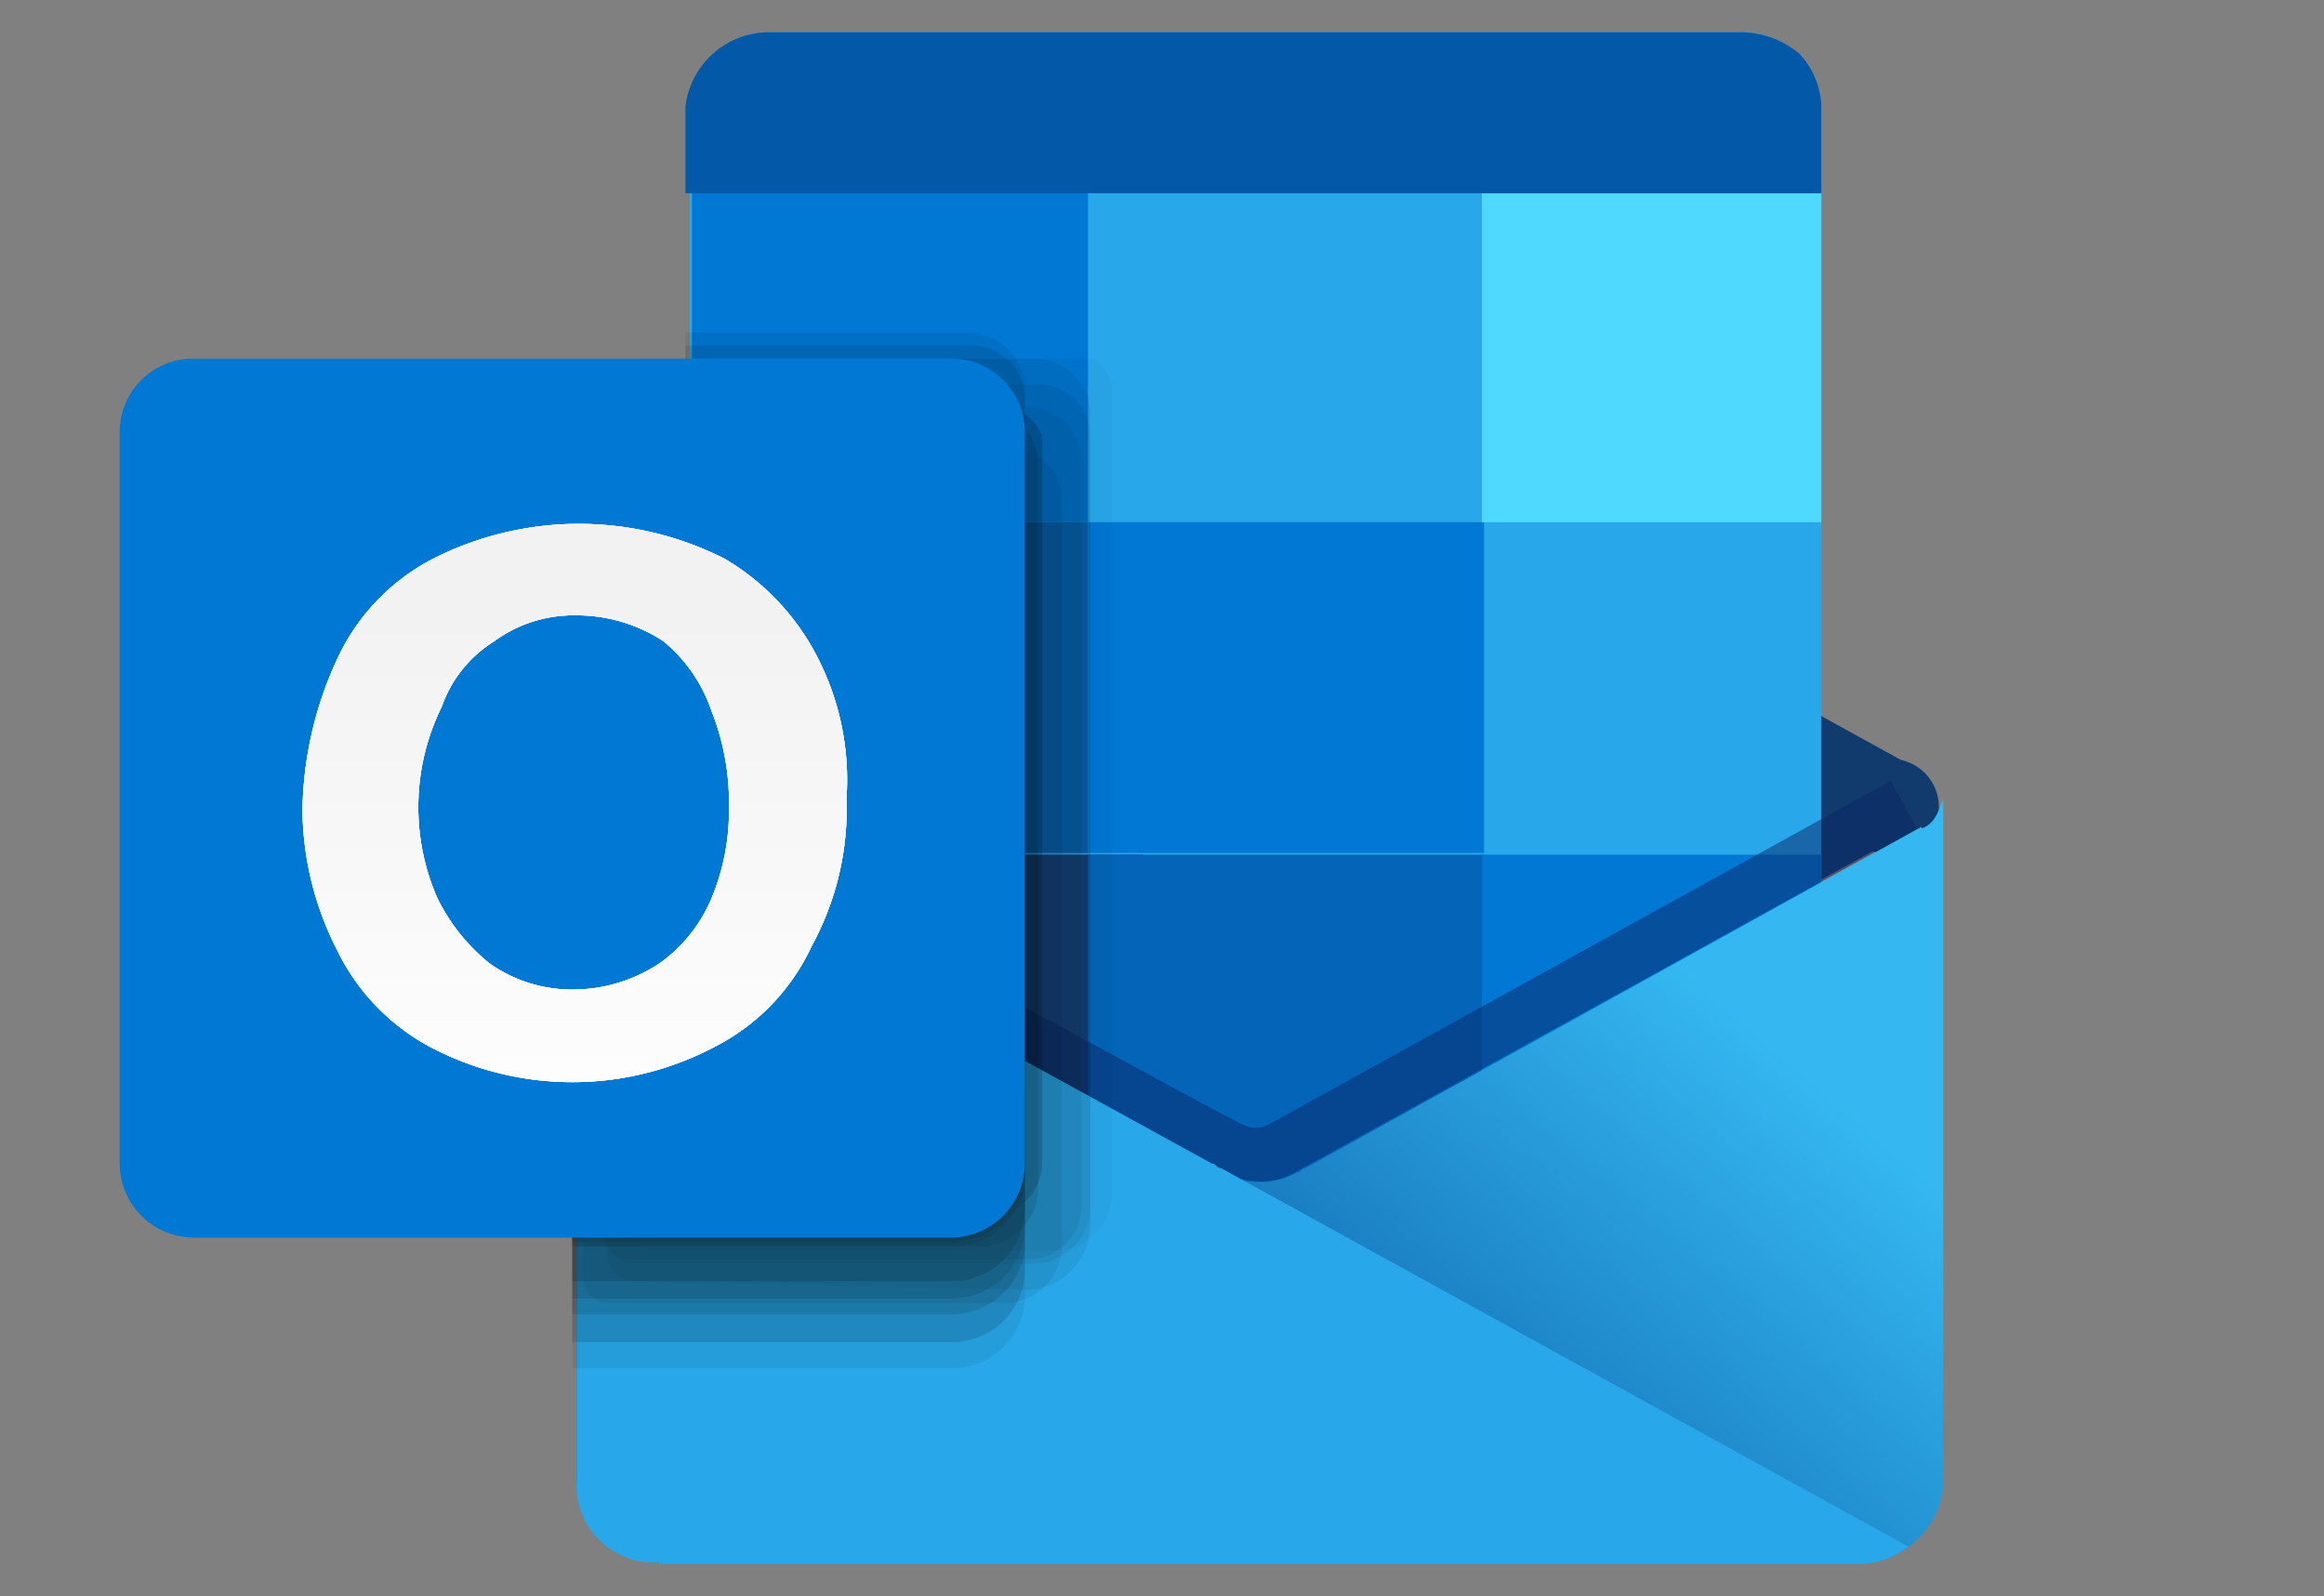 <svg id="Layer_1" data-name="Layer 1" xmlns="http://www.w3.org/2000/svg" xmlns:xlink="http://www.w3.org/1999/xlink" viewBox="0 0 53.4 36.68"><rect x="0" y="0" width="53.4" height="36.68" fill="#808080" stroke="none"/><defs><style>.cls-1{fill:#123b6d;}.cls-2{fill:#28a8ea;}.cls-3{fill:#14447d;}.cls-4{fill:#0364b8;}.cls-5{fill:#0664b2;}.cls-6{fill:#0078d4;}.cls-7{fill:#50d9ff;}.cls-8{fill:#0358a7;}.cls-9{fill:url(#linear-gradient);}.cls-10{fill:#0a2767;opacity:0.5;}.cls-10,.cls-12,.cls-13,.cls-14,.cls-15,.cls-16,.cls-17,.cls-19{isolation:isolate;}.cls-11{opacity:0.67;}.cls-12{opacity:0.05;}.cls-13{opacity:0.1;}.cls-14{opacity:0.2;}.cls-15{opacity:0.01;}.cls-16{opacity:0.3;}.cls-17{opacity:0.15;}.cls-18,.cls-19{fill:#fff;}.cls-19{opacity:0.4;}.cls-20{fill:url(#linear-gradient-2);}</style><linearGradient id="linear-gradient" x1="-71.42" y1="338.54" x2="-72.32" y2="337.96" gradientTransform="matrix(24, 0, 0, -13.5, 1753.76, 4593.29)" gradientUnits="userSpaceOnUse"><stop offset="0" stop-color="#35b8f1"/><stop offset="0.75" stop-color="#0d64ad"/></linearGradient><linearGradient id="linear-gradient-2" x1="-72.86" y1="331.02" x2="-72.86" y2="329.71" gradientTransform="matrix(9.51, 0, 0, -9.77, 706.13, 3248.16)" gradientUnits="userSpaceOnUse"><stop offset="0" stop-color="#f2f2f2"/><stop offset="1" stop-color="#fff"/></linearGradient></defs><g id="v"><g id="Outlook_32x" data-name="Outlook 32x"><circle id="Oval" class="cls-1" cx="43.45" cy="18.54" r="1.1"/><circle class="cls-1" cx="14.05" cy="18.34" r="1.3"/><path id="Shape" class="cls-1" d="M28.85,18.34H13.55V19l14.2,7.8.2.1a1.72,1.72,0,0,0,1.7,0l.2-.1L44.05,19v-.7H28.85"/><path class="cls-1" d="M28.85,18.34H13.55v-.7l14.2-7.8.2-.1a1.72,1.72,0,0,1,1.7,0l.2.1L44,17.64v.7H28.85"/><path id="Rectangle-path" class="cls-2" d="M17.65.74h22.4a1.79,1.79,0,0,1,1.8,1.8v28.9a1.79,1.79,0,0,1-1.8,1.8H17.65a1.79,1.79,0,0,1-1.8-1.8V2.54A1.79,1.79,0,0,1,17.65.74Z"/><path class="cls-3" d="M15.85,19.64h10.4v7.9H15.85Z"/><path class="cls-4" d="M25,19.64h9.1v7.9H25Z"/><path class="cls-5" d="M15.85,12H25v7.6h-9.1Z"/><path class="cls-6" d="M34.05,19.64h7.8v7.9h-7.8ZM25,12h9.1v7.6H25Zm-9.1-7.6H25V12h-9.1Z"/><path class="cls-7" d="M34.05,4.44h7.8V12h-7.8Z"/><path class="cls-8" d="M17.65.74h22.4a2.11,2.11,0,0,1,1.3.5,1.85,1.85,0,0,1,.5,1.2v2H15.75v-2A1.94,1.94,0,0,1,17.65.74Z"/><path id="Envelope" class="cls-9" d="M44.15,19,30,26.84c-.1,0-.1.1-.2.1a1.72,1.72,0,0,1-1.7,0c-.1,0-.1-.1-.2-.1L13.65,19a.67.67,0,0,1-.4-.7V34a1.9,1.9,0,0,0,1.9,1.9h27.5a1.91,1.91,0,0,0,2-1.8V18.34c-.1.3-.2.6-.5.7Z"/><path class="cls-10" d="M28.85,27.14a2.92,2.92,0,0,1-.9-.2l-14.3-7.8.6-1.1s14,7.7,14.3,7.8a.64.64,0,0,0,.6,0l14.3-7.9.6,1.1-14.3,7.9A1.49,1.49,0,0,1,28.85,27.14Z"/><path class="cls-2" d="M15.15,35.94h27.5a1.92,1.92,0,0,0,1.2-.4l-15.8-8.7c-.1,0-.1-.1-.2-.1l-14.2-7.8-.4-.2V34a1.78,1.78,0,0,0,1.9,1.9Z"/><g id="dropshadow" class="cls-11"><path class="cls-12" d="M25.15,8.24H14.55a.37.37,0,0,0-.1.3v19.6c0,.4.3.6.7.6h9.1a1.32,1.32,0,0,0,1.3-1.3h0V9A1,1,0,0,0,25.15,8.24Z"/><path class="cls-13" d="M21.85,11.24h-8.7v20.2h8.7a1.67,1.67,0,0,0,1.7-1.6v-17A1.5,1.5,0,0,0,21.85,11.24Z"/><path class="cls-14" d="M21.85,10h-8.7v20.2h8.7a1.67,1.67,0,0,0,1.7-1.6v-17A1.61,1.61,0,0,0,21.85,10Z"/><path class="cls-13" d="M23.75,8.24h-9.1a.75.75,0,0,0-.7.6v19.6c0,.4.3.6.7.6h9.1a1.32,1.32,0,0,0,1.3-1.3V9.34A1.31,1.31,0,0,0,23.75,8.24Z"/><path class="cls-13" d="M23.75,8.84h-9.1a.75.75,0,0,0-.7.6v19.4c0,.4.3.6.7.6l9,.2a1.5,1.5,0,0,0,1.4-1.4V10A1.18,1.18,0,0,0,23.75,8.84Z"/><path class="cls-15" d="M13.15,8.24v15.6h-.1v2.6a.58.58,0,0,0,.6.6h0l7.2-1.3c.7,0,2.7-.6,2.7-1.3V8.64a.37.37,0,0,0-.1-.3H13.15Z"/><path class="cls-14" d="M21.85,10.64h-8.7v20.2h8.7a1.67,1.67,0,0,0,1.7-1.6v-17A1.5,1.5,0,0,0,21.85,10.64Z"/><path class="cls-16" d="M21.85,8.84h-8.7v19.8h8.7a1.67,1.67,0,0,0,1.7-1.6V10.44A1.55,1.55,0,0,0,21.85,8.84Z"/><path class="cls-16" d="M21.85,8.84h-8.7v19.7h8.7a1.67,1.67,0,0,0,1.7-1.6V10.44A1.55,1.55,0,0,0,21.85,8.84Z"/><path class="cls-16" d="M21.85,9.24h-8.7v20.2h8.7a1.67,1.67,0,0,0,1.7-1.6v-17A1.61,1.61,0,0,0,21.85,9.24Z"/><path class="cls-14" d="M21.85,9.64h-8.7v20.2h8.7a1.67,1.67,0,0,0,1.7-1.6v-17A1.5,1.5,0,0,0,21.85,9.64Z"/><path class="cls-13" d="M23.55,9.34h-9.1a.58.58,0,0,0-.6.6h0v18.4a.58.58,0,0,0,.6.6h9.1a1.24,1.24,0,0,0,1.3-1.2h0V10.54A1.31,1.31,0,0,0,23.55,9.34Z"/><path class="cls-14" d="M22.55,9.34h-9.1c-.1,0-.2,0-.2.1v19.2h9.3a1.32,1.32,0,0,0,1.3-1.3h0V10.64a1.32,1.32,0,0,0-1.3-1.3Z"/><path class="cls-16" d="M20.25,8.34h-6.6a.75.75,0,0,0-.7.6h0v18.4a.58.58,0,0,0,.6.6h9.1a1.24,1.24,0,0,0,1.3-1.2h0V10.14c0-.8-1.8-1.2-2-1.4A3.29,3.29,0,0,0,20.25,8.34Z"/><path class="cls-13" d="M23.05,10.34H14a.58.58,0,0,0-.6.6h0v18.4a.58.58,0,0,0,.6.6h9.1a1.32,1.32,0,0,0,1.3-1.3V11.44A1.16,1.16,0,0,0,23.05,10.34Z"/><path class="cls-13" d="M22.25,7.64h-6.5v5.6h-2.6v10.9h-.1v2.6a.58.58,0,0,0,.6.6h0l7.2-1.3c.7,0,2.7-.6,2.7-1.3V8.94A1.32,1.32,0,0,0,22.25,7.64Z"/><path class="cls-17" d="M22.25,7.94h-6.5v5.3h-2.6v11.2h-.1V27a.58.58,0,0,0,.6.6h0l7.2-1.3c.7,0,2.7-.6,2.7-1.3V9.14a1.24,1.24,0,0,0-1.3-1.2Z"/></g><path id="Back_Plate" data-name="Back Plate" class="cls-6" d="M4.45,8.24h17.4a1.69,1.69,0,0,1,1.7,1.7h0v16.8a1.71,1.71,0,0,1-1.7,1.7H4.45a1.71,1.71,0,0,1-1.7-1.7V9.94A1.69,1.69,0,0,1,4.45,8.24Z"/><path class="cls-18" d="M7.75,15.14a4.91,4.91,0,0,1,2.2-2.3,7.4,7.4,0,0,1,6.7,0,5.56,5.56,0,0,1,2.1,2.2,6.15,6.15,0,0,1,.7,3.3,6.57,6.57,0,0,1-.8,3.4,4.91,4.91,0,0,1-2.2,2.3,7,7,0,0,1-6.6,0,5,5,0,0,1-2.1-2.2,7.22,7.22,0,0,1-.8-3.2,8.53,8.53,0,0,1,.8-3.5Zm2.3,5.5a4.43,4.43,0,0,0,1.2,1.5,3.29,3.29,0,0,0,1.9.6,3.61,3.61,0,0,0,2-.6,3.49,3.49,0,0,0,1.2-1.5,5.22,5.22,0,0,0,.4-2.1,5.7,5.7,0,0,0-.4-2.2,3.55,3.55,0,0,0-1.1-1.6,3.61,3.61,0,0,0-2-.6,3.08,3.08,0,0,0-1.9.6,2.89,2.89,0,0,0-1.2,1.5A5.21,5.21,0,0,0,10.05,20.64Z"/><path id="Group" class="cls-19" d="M7.75,15.14a4.91,4.91,0,0,1,2.2-2.3,7.4,7.4,0,0,1,6.7,0,5.56,5.56,0,0,1,2.1,2.2,6.15,6.15,0,0,1,.7,3.3,6.57,6.57,0,0,1-.8,3.4,4.91,4.91,0,0,1-2.2,2.3,7,7,0,0,1-6.6,0,5,5,0,0,1-2.1-2.2,7.22,7.22,0,0,1-.8-3.2,8.53,8.53,0,0,1,.8-3.5Zm2.3,5.5a4.43,4.43,0,0,0,1.2,1.5,3.29,3.29,0,0,0,1.9.6,3.61,3.61,0,0,0,2-.6,3.49,3.49,0,0,0,1.2-1.5,5.22,5.22,0,0,0,.4-2.1,5.7,5.7,0,0,0-.4-2.2,3.55,3.55,0,0,0-1.1-1.6,3.61,3.61,0,0,0-2-.6,3.08,3.08,0,0,0-1.9.6,2.89,2.89,0,0,0-1.2,1.5A5.21,5.21,0,0,0,10.05,20.64Z"/><path class="cls-20" d="M7.75,15.14a4.91,4.91,0,0,1,2.2-2.3,7.4,7.4,0,0,1,6.7,0,5.56,5.56,0,0,1,2.1,2.2,6.15,6.15,0,0,1,.7,3.3,6.57,6.57,0,0,1-.8,3.4,4.91,4.91,0,0,1-2.2,2.3,7,7,0,0,1-6.6,0,5,5,0,0,1-2.1-2.2,7.22,7.22,0,0,1-.8-3.2,8.53,8.53,0,0,1,.8-3.5Zm2.3,5.5a4.43,4.43,0,0,0,1.2,1.5,3.29,3.29,0,0,0,1.9.6,3.61,3.61,0,0,0,2-.6,3.49,3.49,0,0,0,1.2-1.5,5.22,5.22,0,0,0,.4-2.1,5.7,5.7,0,0,0-.4-2.2,3.55,3.55,0,0,0-1.1-1.6,3.61,3.61,0,0,0-2-.6,3.08,3.08,0,0,0-1.9.6,2.89,2.89,0,0,0-1.2,1.5A5.21,5.21,0,0,0,10.05,20.64Z"/><path class="cls-20" d="M7.75,15.14a4.91,4.91,0,0,1,2.2-2.3,7.4,7.4,0,0,1,6.7,0,5.56,5.56,0,0,1,2.1,2.2,6.15,6.15,0,0,1,.7,3.3,6.57,6.57,0,0,1-.8,3.4,4.91,4.91,0,0,1-2.2,2.3,7,7,0,0,1-6.6,0,5,5,0,0,1-2.1-2.2,7.22,7.22,0,0,1-.8-3.2,8.53,8.53,0,0,1,.8-3.5Zm2.3,5.5a4.43,4.43,0,0,0,1.2,1.5,3.29,3.29,0,0,0,1.9.6,3.61,3.61,0,0,0,2-.6,3.49,3.49,0,0,0,1.2-1.5,5.22,5.22,0,0,0,.4-2.1,5.7,5.7,0,0,0-.4-2.2,3.55,3.55,0,0,0-1.1-1.6,3.61,3.61,0,0,0-2-.6,3.08,3.08,0,0,0-1.9.6,2.89,2.89,0,0,0-1.2,1.5A5.21,5.21,0,0,0,10.05,20.64Z"/></g></g></svg>
